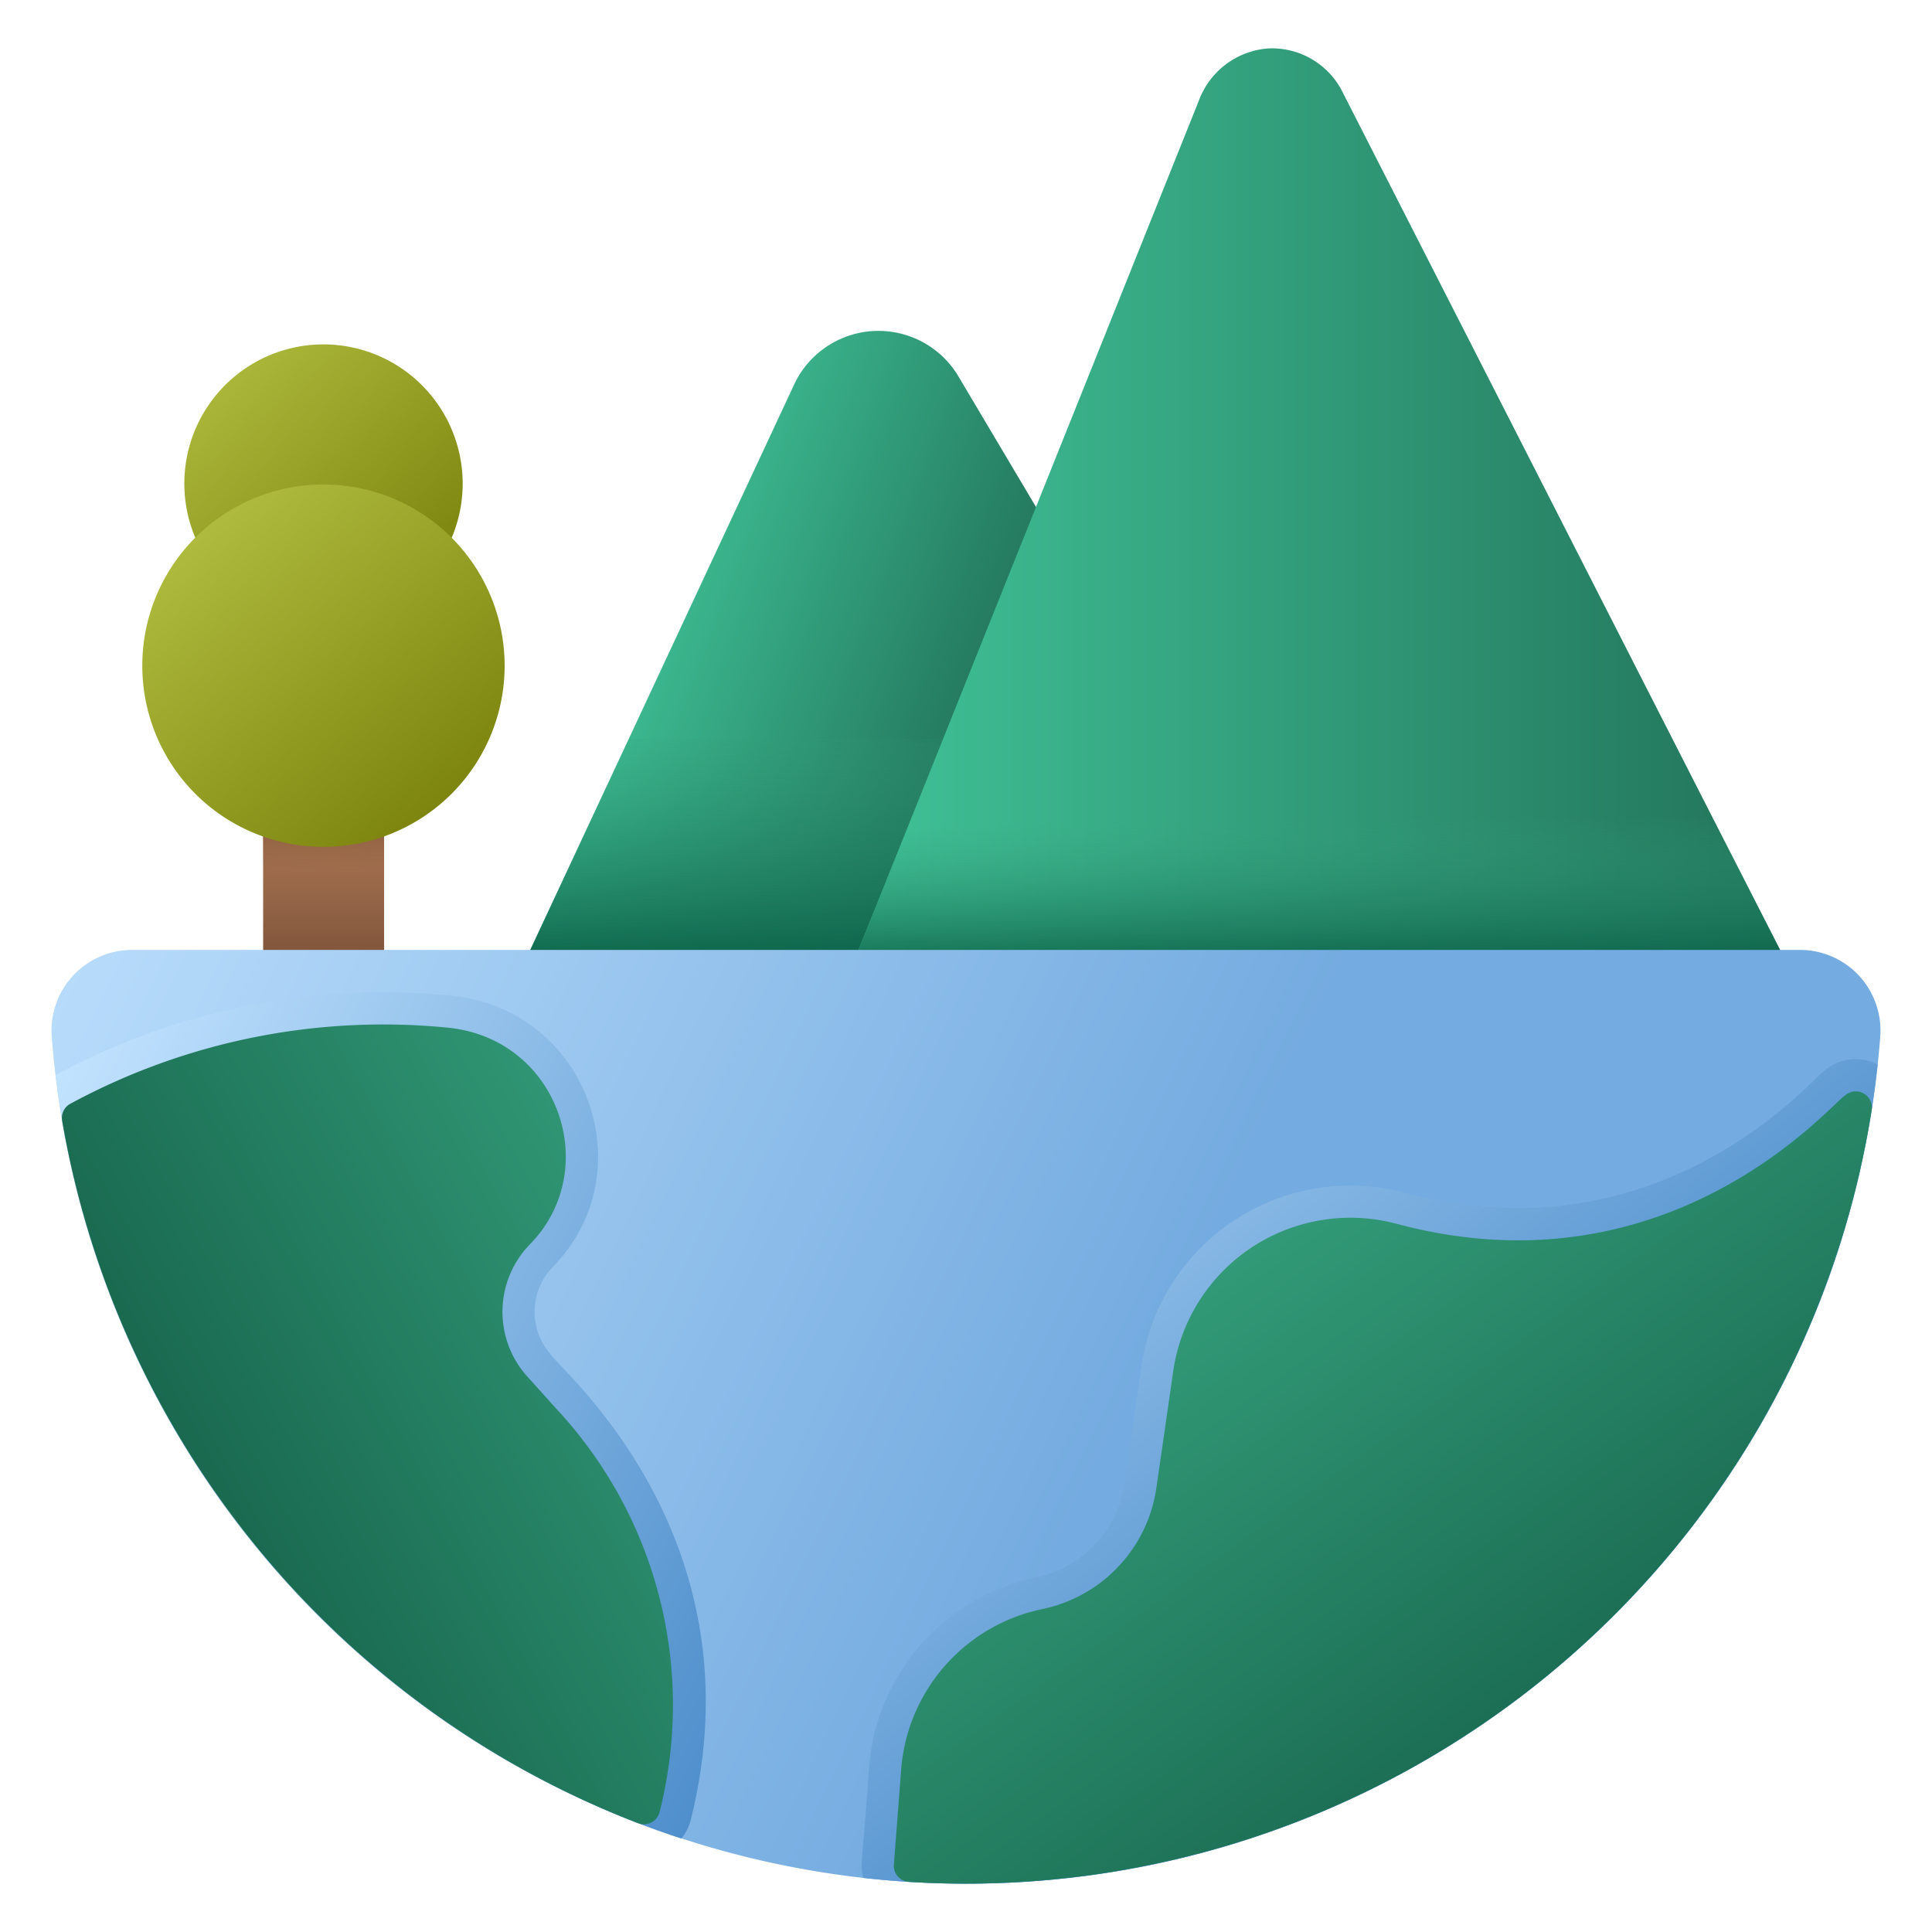 <svg xmlns="http://www.w3.org/2000/svg" xmlns:xlink="http://www.w3.org/1999/xlink" viewBox="0 0 300 300" width="48px" height="48px"><defs><linearGradient id="0XwLeP1IOuWnxe52AosQmd" x1="85.539" x2="153.057" y1="92.208" y2="117.715" gradientUnits="userSpaceOnUse"><stop offset="0" stop-color="#44cfa1"/><stop offset="1" stop-color="#227359"/></linearGradient><linearGradient id="0XwLeP1IOuWnxe52AosQme" x1="141.843" x2="142.125" y1="110.3" y2="151.126" gradientUnits="userSpaceOnUse"><stop offset="0" stop-color="#35a17d" stop-opacity="0"/><stop offset=".965" stop-color="#0c6348"/></linearGradient><linearGradient id="0XwLeP1IOuWnxe52AosQmf" x1="132.496" x2="277.379" y1="79.999" y2="79.999" gradientUnits="userSpaceOnUse"><stop offset="0" stop-color="#40c297"/><stop offset="1" stop-color="#227359"/></linearGradient><linearGradient id="0XwLeP1IOuWnxe52AosQmc" x1="28.514" x2="65.103" y1="50.341" y2="91.997" gradientUnits="userSpaceOnUse"><stop offset="0" stop-color="#b5c345"/><stop offset=".978" stop-color="#7d850e"/></linearGradient><linearGradient id="0XwLeP1IOuWnxe52AosQmg" x1="203.954" x2="205.081" y1="70.686" y2="161.531" gradientUnits="userSpaceOnUse"><stop offset=".623" stop-color="#35a17d" stop-opacity="0"/><stop offset=".88" stop-color="#0c6348"/></linearGradient><linearGradient id="0XwLeP1IOuWnxe52AosQmh" x1="50.25" x2="50.25" y1="121.501" y2="149.282" gradientUnits="userSpaceOnUse"><stop offset=".242" stop-color="#ad7855"/><stop offset=".978" stop-color="#80553b"/></linearGradient><linearGradient id="0XwLeP1IOuWnxe52AosQmi" x1="-6.215" x2="179.479" y1="120.1" y2="210.134" gradientUnits="userSpaceOnUse"><stop offset="0" stop-color="#c2e3ff"/><stop offset="1" stop-color="#74abe0"/></linearGradient><linearGradient id="0XwLeP1IOuWnxe52AosQma" x1="2.945" x2="128.346" y1="178.664" y2="239.464" gradientUnits="userSpaceOnUse"><stop offset="0" stop-color="#c2e3ff"/><stop offset="1" stop-color="#4f8fcc"/></linearGradient><linearGradient id="0XwLeP1IOuWnxe52AosQmb" x1="120.816" x2="31.908" y1="191.383" y2="240.526" gradientUnits="userSpaceOnUse"><stop offset="0" stop-color="#35a17d"/><stop offset="1" stop-color="#18664d"/></linearGradient><linearGradient id="0XwLeP1IOuWnxe52AosQmj" x1="141.893" x2="225.565" y1="138.775" y2="244.585" xlink:href="#0XwLeP1IOuWnxe52AosQma"/><linearGradient id="0XwLeP1IOuWnxe52AosQmk" x1="182.457" x2="246.623" y1="185.837" y2="275.332" xlink:href="#0XwLeP1IOuWnxe52AosQmb"/><linearGradient id="0XwLeP1IOuWnxe52AosQml" x1="50.363" x2="50.269" y1="149.188" y2="127.132" gradientUnits="userSpaceOnUse"><stop offset=".632" stop-color="#8a5d3f" stop-opacity="0"/><stop offset=".978" stop-color="#8a5d3f"/></linearGradient><linearGradient id="0XwLeP1IOuWnxe52AosQmm" x1="26.481" x2="69.263" y1="75.115" y2="125.965" xlink:href="#0XwLeP1IOuWnxe52AosQmc"/></defs><path fill="url(#0XwLeP1IOuWnxe52AosQmd)" d="M202.445,148.721,148.686,58.215a14.455,14.455,0,0,0-25.215,1.161l-41.8,89.564a2.5,2.5,0,0,0,2.263,3.558H200.3A2.5,2.5,0,0,0,202.445,148.721Z"/><path fill="url(#0XwLeP1IOuWnxe52AosQme)" d="M81.672,148.94a2.5,2.5,0,0,0,2.263,3.558H200.3a2.5,2.5,0,0,0,2.147-3.777l-20.181-33.975H97.631Z"/><path fill="url(#0XwLeP1IOuWnxe52AosQmf)" d="M277.1,148.862,208.561,14.474A12.266,12.266,0,0,0,197.1,7.512a12.452,12.452,0,0,0-10.94,8.109L132.678,149.068A2.5,2.5,0,0,0,135,152.5H274.879A2.5,2.5,0,0,0,277.1,148.862Z"/><path fill="url(#0XwLeP1IOuWnxe52AosQmc)" d="M50.25,53.477a21.61,21.61,0,1,0,21.593,21.61A21.625,21.625,0,0,0,50.25,53.477Z"/><path fill="url(#0XwLeP1IOuWnxe52AosQmg)" d="M132.678,149.068A2.5,2.5,0,0,0,135,152.5H274.879a2.5,2.5,0,0,0,2.224-3.636l-14.529-28.487h-118.4Z"/><path fill="url(#0XwLeP1IOuWnxe52AosQmh)" d="M43.36,104.665H57.143a2.5,2.5,0,0,1,2.5,2.5V150a2.5,2.5,0,0,1-2.5,2.5H43.358a2.5,2.5,0,0,1-2.5-2.5V107.165a2.5,2.5,0,0,1,2.5-2.5Z"/><path fill="url(#0XwLeP1IOuWnxe52AosQmi)" d="M288.663,151.5a12.52,12.52,0,0,0-9.158-4H20.5A12.513,12.513,0,0,0,8.036,160.977a142.379,142.379,0,0,0,283.928,0A12.583,12.583,0,0,0,288.663,151.5Z"/><path fill="url(#0XwLeP1IOuWnxe52AosQma)" d="M85.637,210.452a9.995,9.995,0,0,1,.189-13.707c14.349-14.591,5.614-40-15.82-42.149A107.013,107.013,0,0,0,8.623,166.952a142.518,142.518,0,0,0,97.19,118.535,7.5,7.5,0,0,0,1.447-2.892C118.243,238.664,86.941,212.718,85.637,210.452Z"/><path fill="url(#0XwLeP1IOuWnxe52AosQmb)" d="M86.354,218.715c-5.771-6.408-4.039-4.5-4.382-4.866a15.017,15.017,0,0,1,.293-20.612c11.38-11.572,4.517-31.933-12.706-33.661a102.032,102.032,0,0,0-58.644,11.818,2.5,2.5,0,0,0-1.272,2.616A142.962,142.962,0,0,0,99.1,283.109a2.5,2.5,0,0,0,3.316-1.728A67.5,67.5,0,0,0,86.354,218.715Z"/><path fill="url(#0XwLeP1IOuWnxe52AosQmj)" d="M288.164,164.469a7.476,7.476,0,0,0-5.027,1.937c-2.008,1.329-25.435,29.379-64.972,18.8a32.8,32.8,0,0,0-40.913,26.85l-2.641,18.314a17.571,17.571,0,0,1-13.868,14.61,32.649,32.649,0,0,0-25.776,29.181c-1.025,15.136-1.485,15.27-.919,17.442,78.666,8.8,149.171-48.1,157.513-126.307A7.506,7.506,0,0,0,288.164,164.469Z"/><path fill="url(#0XwLeP1IOuWnxe52AosQmk)" d="M289.352,169.77a2.5,2.5,0,0,0-2.864.345c-2.048,1.179-27.1,31.3-69.614,19.92A27.8,27.8,0,0,0,182.2,212.77l-2.652,18.382a22.525,22.525,0,0,1-17.778,18.721,27.618,27.618,0,0,0-21.819,24.67L138.8,289.527a2.5,2.5,0,0,0,2.337,2.687A142.453,142.453,0,0,0,290.631,172.358,2.5,2.5,0,0,0,289.352,169.77Z"/><path fill="url(#0XwLeP1IOuWnxe52AosQml)" d="M57.143,106.181H43.358a2.5,2.5,0,0,0-2.5,2.5v27.968a32.96,32.96,0,0,0,18.781,0V108.681A2.5,2.5,0,0,0,57.143,106.181Z"/><path fill="url(#0XwLeP1IOuWnxe52AosQmm)" d="M50.25,75.234a28.132,28.132,0,1,0,28.109,28.132A28.152,28.152,0,0,0,50.25,75.234Z"/></svg>